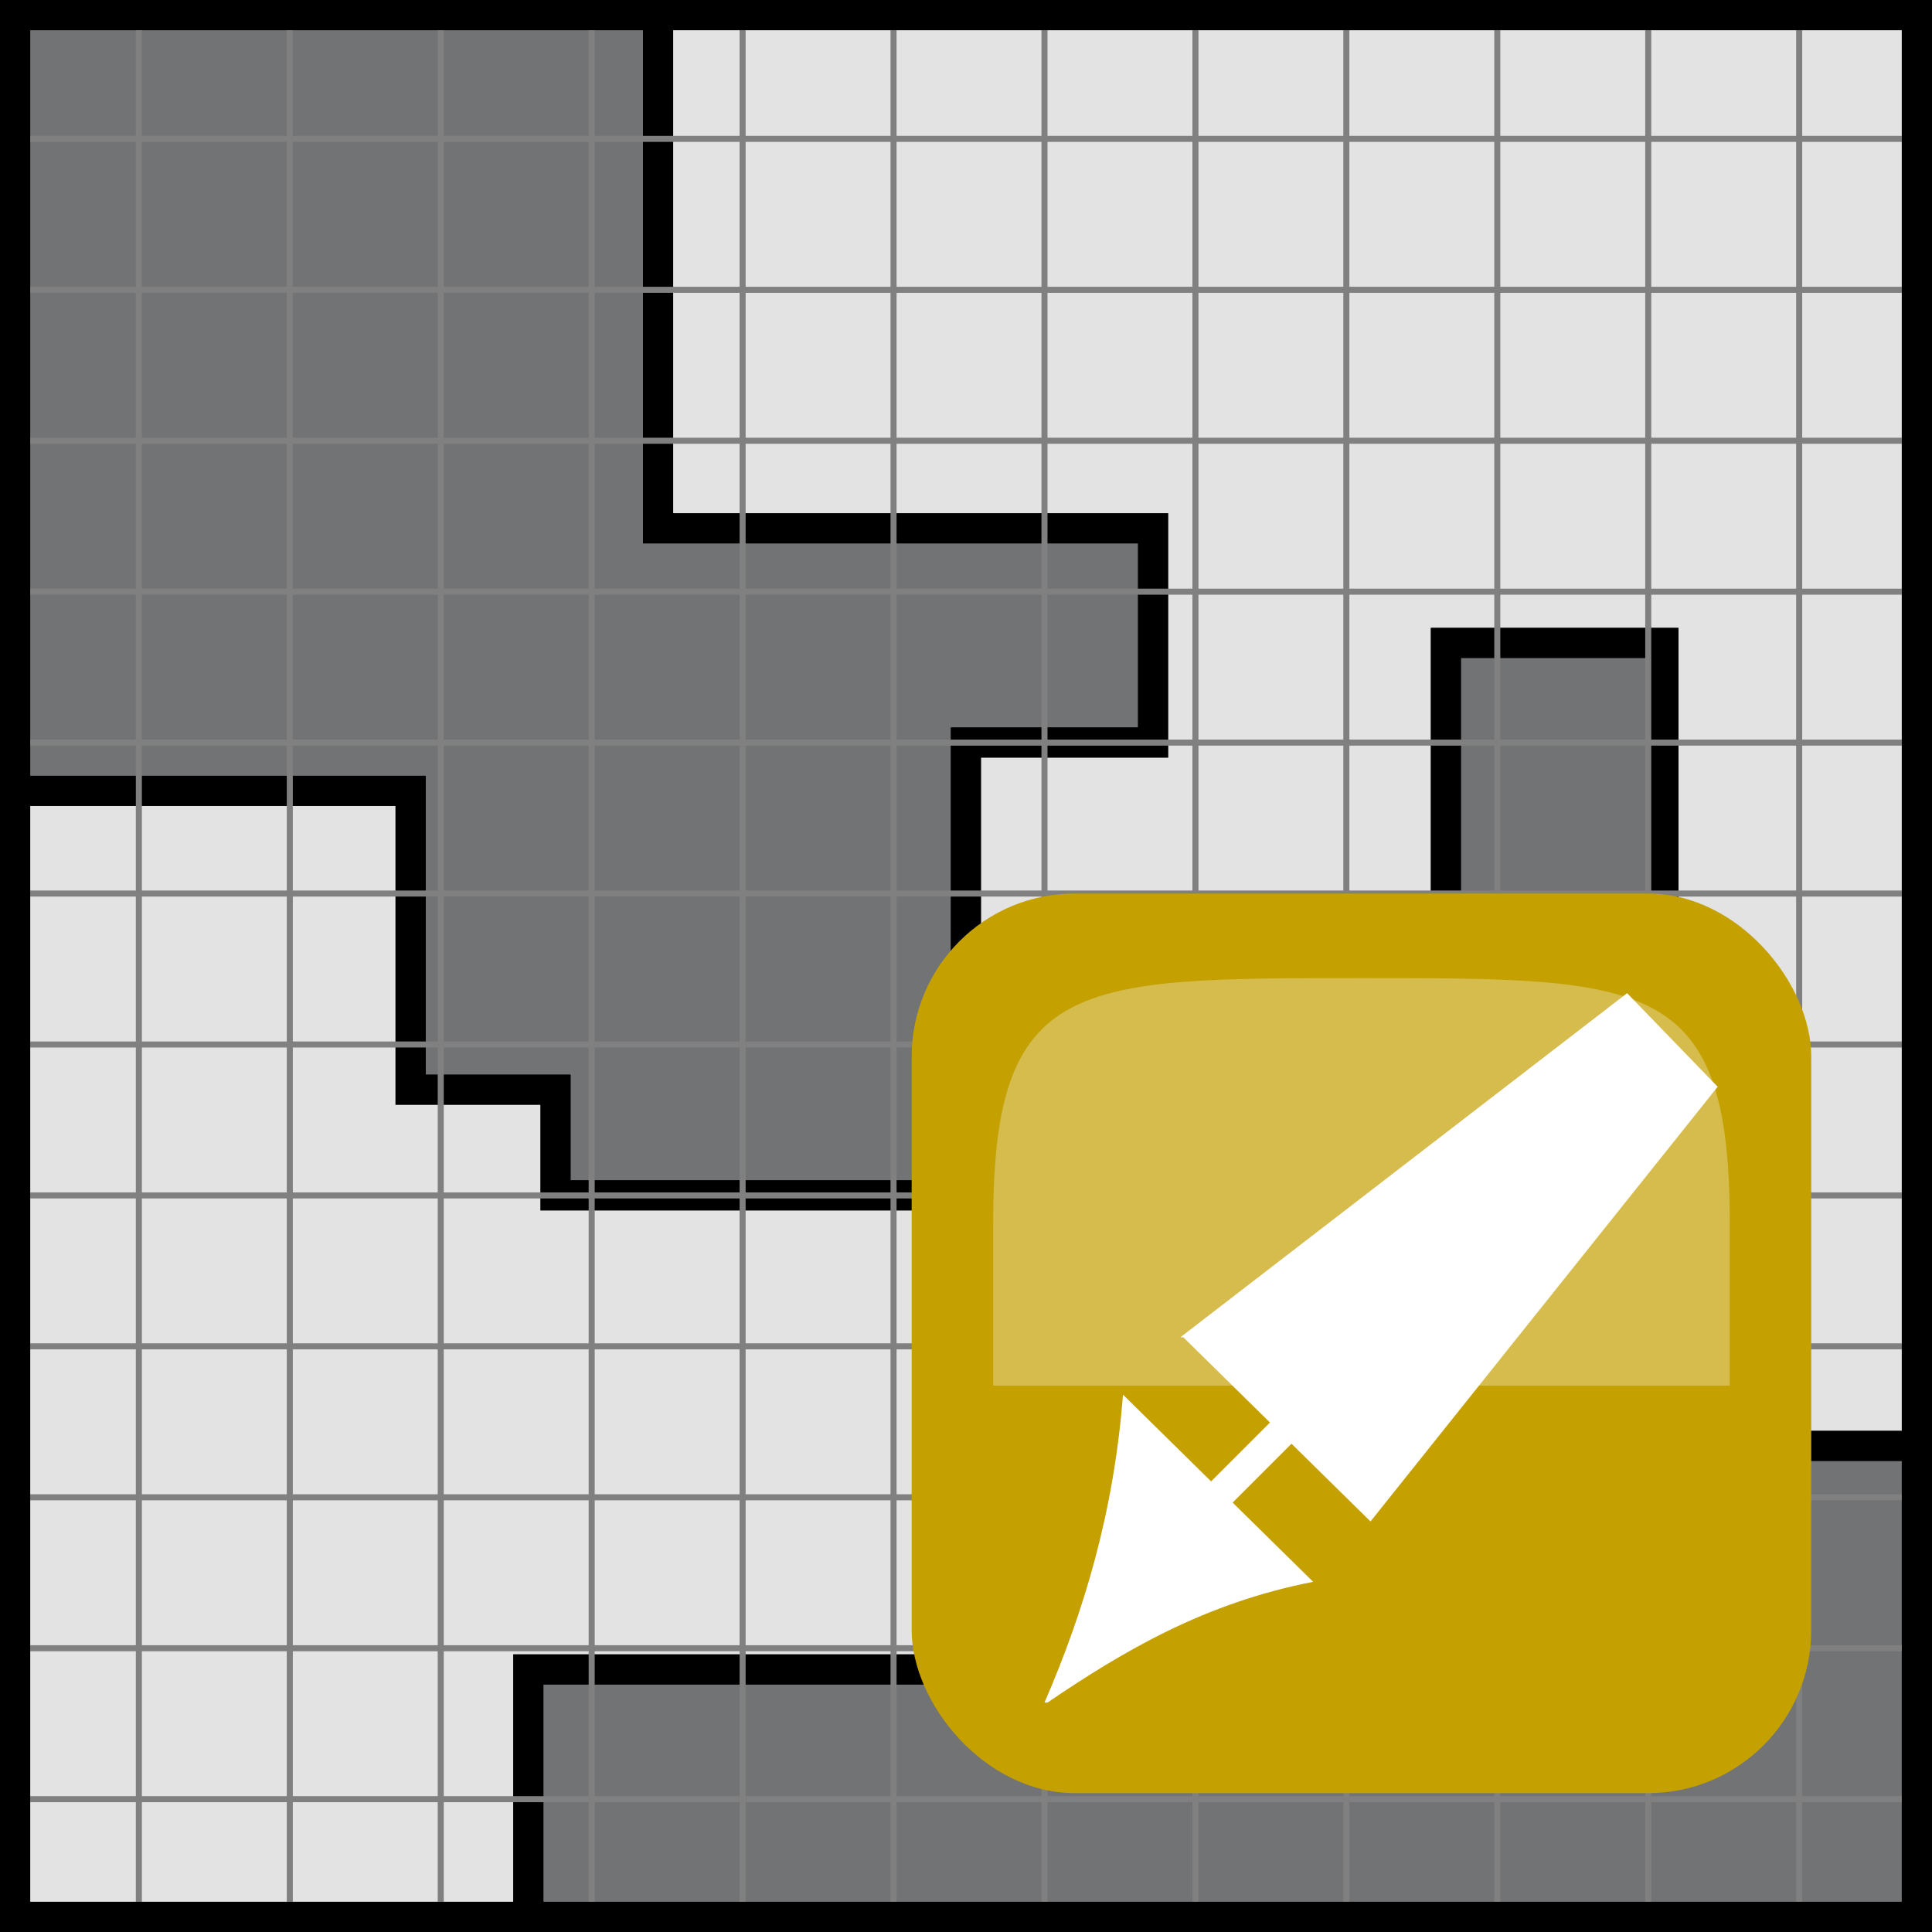 <?xml version="1.0" encoding="UTF-8"?>
<svg xmlns="http://www.w3.org/2000/svg" xmlns:svg="http://www.w3.org/2000/svg" xmlns:sodipodi="http://sodipodi.sourceforge.net/DTD/sodipodi-0.dtd" xmlns:rdf="http://www.w3.org/1999/02/22-rdf-syntax-ns#" xmlns:inkscape="http://www.inkscape.org/namespaces/inkscape" xmlns:dc="http://purl.org/dc/elements/1.1/" xmlns:cc="http://creativecommons.org/ns#" version="1.1" viewBox="0 0 64 64">
  <rect x="0" y="0" width="64" height="64" fill="#333333" stroke="none"/>
  <defs>
    <style>
      .cls-1 {
        fill: #727375;
      }

      .cls-1, .cls-2, .cls-3 {
        stroke: #000;
        stroke-miterlimit: 10;
      }

      .cls-4 {
        fill: #c4a000;
      }

      .cls-5 {
        stroke: gray;
        stroke-width: .2px;
      }

      .cls-5, .cls-3, .cls-6 {
        fill: none;
      }

      .cls-7 {
        fill: #fff;
      }

      .cls-2 {
        fill: #e4e3e3;
      }

      .cls-8 {
        fill: #fcffff;
        fill-rule: evenodd;
        isolation: isolate;
        opacity: .3;
      }

      .cls-6 {
        stroke: #fff;
      }
    </style>
  </defs>
  <!-- Generator: Adobe Illustrator 28.7.1, SVG Export Plug-In . SVG Version: 1.2.0 Build 142)  -->
  <g>
    <g id="Layer_1">
      <g id="SVGRoot">
        <sodipodi:namedview id="base" bordercolor="#666666" borderopacity="1.0" inkscape:current-layer="layer1" inkscape:cx="9.3247571" inkscape:cy="53.238203" inkscape:document-rotation="0" inkscape:document-units="px" inkscape:object-paths="true" inkscape:pageopacity="0.0" inkscape:pageshadow="2" inkscape:snap-bbox="true" inkscape:snap-global="true" inkscape:snap-grids="false" inkscape:snap-nodes="true" inkscape:snap-others="false" inkscape:window-height="847" inkscape:window-maximized="0" inkscape:window-width="1252" inkscape:window-x="2225" inkscape:window-y="208" inkscape:zoom="5.0716018" pagecolor="#ffffff" showgrid="false" showguides="false">
          <inkscape:grid id="grid2640" empspacing="4" type="xygrid"/>
        </sodipodi:namedview>
        <polygon class="cls-1" points="32 24.6 32 33.5 38.2 33.5 38.2 43.5 32 43.5 32 39.6 18.4 39.6 18.4 36.1 13.6 36.1 13.6 26.2 .5 26.2 .5 .5 21.8 .5 21.8 17.5 38.2 17.5 38.2 24.6 32 24.6"/>
        <polygon class="cls-2" points="63.5 .5 63.5 47.9 55.1 47.9 55.1 21.3 47.9 21.3 47.9 43.5 38.2 43.5 38.2 33.5 32 33.5 32 24.6 38.2 24.6 38.2 17.5 21.8 17.5 21.8 .5 63.5 .5"/>
        <polygon class="cls-1" points="63.5 47.9 63.5 63.5 17.5 63.5 17.5 55.3 42.8 55.3 42.8 50.2 32 50.2 32 43.5 47.9 43.5 47.9 21.3 55.1 21.3 55.1 47.9 63.5 47.9"/>
        <polygon class="cls-2" points="42.8 50.2 42.8 55.3 17.5 55.3 17.5 63.5 .5 63.5 .5 26.2 13.6 26.2 13.6 36.1 18.4 36.1 18.4 39.6 32 39.6 32 50.2 42.8 50.2"/>
      </g>
      <g id="Layer_2">
        <g id="g2324">
          <path id="path1979" class="cls-5" d="M0,4.6h64"/>
          <path id="path1981" class="cls-5" d="M0,9.6h64"/>
          <path id="path1983" class="cls-5" d="M0,14.6h64"/>
          <path id="path1985" class="cls-5" d="M0,19.6h64"/>
          <path id="path1987" class="cls-5" d="M0,24.6h64"/>
          <path id="path1989" class="cls-5" d="M0,29.6h64"/>
          <path id="path1991" class="cls-5" d="M0,34.6h64"/>
          <path id="path1993" class="cls-5" d="M0,39.6h64"/>
          <path id="path1995" class="cls-5" d="M0,44.6h64"/>
          <path id="path1997" class="cls-5" d="M0,49.6h64"/>
          <path id="path1999" class="cls-5" d="M0,54.6h64"/>
          <path id="path2001" class="cls-5" d="M0,59.6h64"/>
          <path id="path1979-7" class="cls-5" d="M59.6,0v64"/>
          <path id="path1981-6" class="cls-5" d="M54.6,0v64"/>
          <path id="path1983-2" class="cls-5" d="M49.6,0v64"/>
          <path id="path1985-7" class="cls-5" d="M44.6,0v64"/>
          <path id="path1987-0" class="cls-5" d="M39.6,0v64"/>
          <path id="path1989-3" class="cls-5" d="M34.6,0v64"/>
          <path id="path1991-9" class="cls-5" d="M29.6,0v64"/>
          <path id="path1993-9" class="cls-5" d="M24.6,0v64"/>
          <path id="path1995-9" class="cls-5" d="M19.6,0v64"/>
          <path id="path1997-1" class="cls-5" d="M14.6,0v64"/>
          <path id="path1999-7" class="cls-5" d="M9.6,0v64h0"/>
          <path id="path2001-2" class="cls-5" d="M4.6,0v64"/>
        </g>
        <rect class="cls-3" x=".5" y=".5" width="63" height="63"/>
      </g>
      <g>
        <rect class="cls-4" x="30.2" y="29.6" width="29.8" height="29.8" rx="5.4" ry="5.4"/>
        <path class="cls-8" d="M32.9,45.9h24.4v-5.4c0-8.1-2.7-8.1-12.2-8.1s-12.2,0-12.2,8.1v5.4h0Z"/>
        <path class="cls-7" d="M34.6,56.4c1.3-3,2.3-6.3,2.6-10.2l6.3,6.2c-3.6.7-6.3,2.3-8.8,4Z"/>
        <path class="cls-7" d="M39.2,44.3l6.2,6.1,11.5-14.4-3-3.1-14.8,11.4Z"/>
        <path class="cls-6" d="M39.4,50.5l4.9-4.9"/>
      </g>
    </g>
  </g>
</svg>